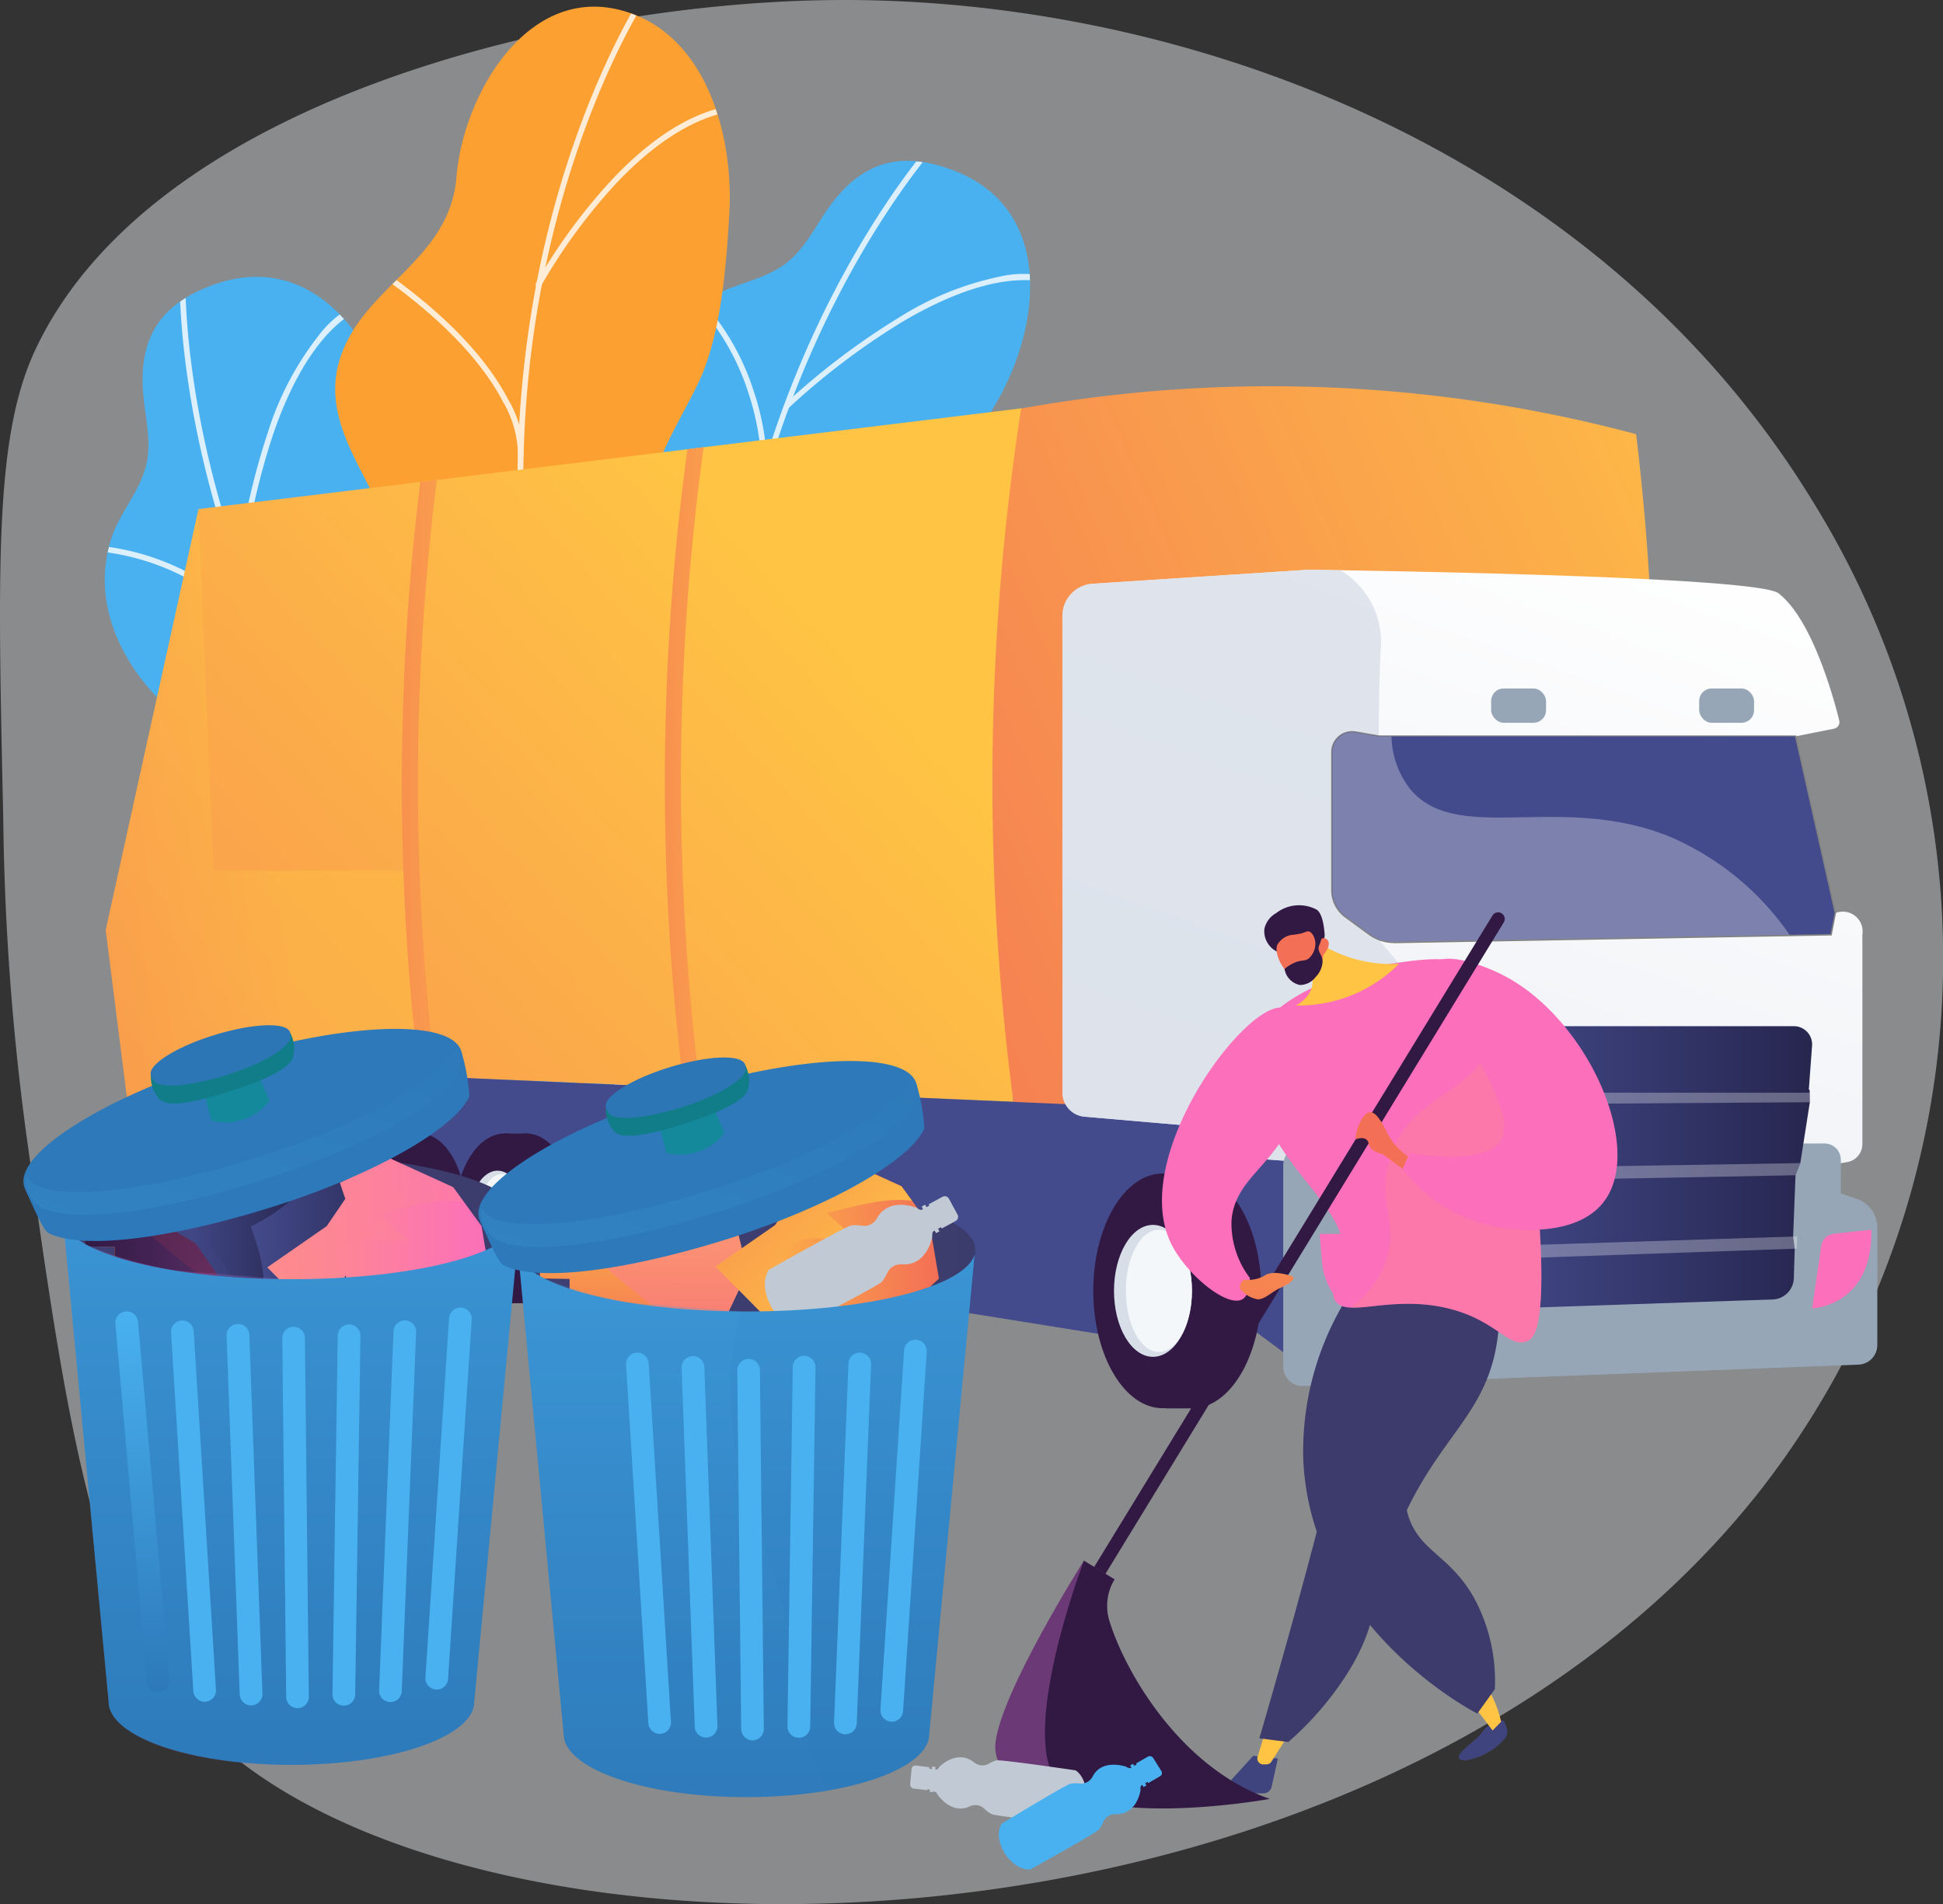 <svg xmlns="http://www.w3.org/2000/svg" xmlns:xlink="http://www.w3.org/1999/xlink" width="135.127" height="132.432" viewBox="0 0 135.127 132.432">
  <rect x="0" y="0" width="135.127" height="132.432" fill="#333333" stroke="none"/>
  <defs>
    <linearGradient id="linear-gradient" y1="0.5" x2="1" y2="0.5" gradientUnits="objectBoundingBox">
      <stop offset="0" stop-color="#fda032"/>
      <stop offset="1" stop-color="#fda032"/>
    </linearGradient>
    <linearGradient id="linear-gradient-2" x1="35.068" y1="-1.912" x2="36.224" y2="-1.912" gradientUnits="objectBoundingBox">
      <stop offset="0" stop-color="#49b1f0"/>
      <stop offset="1" stop-color="#2c76b6"/>
    </linearGradient>
    <clipPath id="clip-path">
      <path id="Trazado_727946" data-name="Trazado 727946" d="M41.283,85.162l9.613-9.3S39.2,72.713,41.875,66.582c2.384-5.461.982-10.2-5.282-11.343-2.4-.436-5.882-.444-7.385-2.734-1.94-2.96-.273-7.821.467-10.914,1.644-6.871-3.436-19.476-12.7-16.212-3.739,1.317-5.251,3.685-4.955,7.533.132,1.714.631,3.389.2,5.095-.452,1.823-1.839,3.256-2.415,5.04C8.042,48.509,11.68,53.876,16.16,56.7c2.742,1.729,1.511,6.4.467,8.569-1.075,2.244-2.937,4.838-1.457,7.315,2.4,4.012,9.021,3.934,13,4.238,3.023.234,6.287.312,8.92,2,.888.569,5.4,5.157,4.183,6.333Z" transform="translate(-9.354 -24.85)" fill="none"/>
    </clipPath>
    <linearGradient id="linear-gradient-3" x1="96.632" y1="-51.228" x2="97.919" y2="-51.228" xlink:href="#linear-gradient-2"/>
    <clipPath id="clip-path-2">
      <path id="Trazado_727953" data-name="Trazado 727953" d="M55.953,76.476,69.3,75.6s-6.887-9.964-.88-12.908c5.344-2.625,7.346-7.144,3.3-12.067-1.55-1.885-4.207-4.137-3.872-6.863.428-3.513,4.846-6.147,7.409-8.024,5.695-4.176,9.972-17.076.795-20.582-3.7-1.41-6.4-.584-8.647,2.547-1,1.394-1.714,2.991-3.139,4.02-1.527,1.1-3.506,1.3-5.1,2.283-4.877,3.023-5.578,9.473-3.981,14.521.974,3.093-2.991,5.858-5.181,6.84-2.267,1.013-5.368,1.792-5.843,4.643-.763,4.612,4.339,8.834,7.175,11.639,2.158,2.135,4.588,4.3,5.516,7.292.312,1,.779,7.424-.9,7.533Z" transform="translate(-44.081 -14.487)" fill="none"/>
    </clipPath>
    <clipPath id="clip-path-3">
      <path id="Trazado_727960" data-name="Trazado 727960" d="M46.459,75.906l.156-.086,12.231-6.778S50.79,61.93,54.257,57.2c5.882-8.032,2.049-11.413-2.08-18.915-2.236-4.067,1.955-8.951,3.249-12.472,1.192-3.241,1.5-7.315,1.7-10.751.288-5.126-1.441-11.888-6.77-13.843C43.335-1.35,38.614,6.744,38.147,12.579c-.46,5.8-6.458,7.572-8.086,12.581-2.306,7.074,7.86,12,1.6,18.751-7.331,7.907,1.924,14.209,8.772,17.762A15.171,15.171,0,0,1,46.459,75.906Z" transform="translate(-28.969 -0.731)" fill="url(#linear-gradient)"/>
    </clipPath>
    <linearGradient id="linear-gradient-5" x1="0.508" y1="-1.826" x2="0.501" y2="0.546" gradientUnits="objectBoundingBox">
      <stop offset="0" stop-color="#ffc444"/>
      <stop offset="0.31" stop-color="#fba94a"/>
      <stop offset="1" stop-color="#f36f56"/>
    </linearGradient>
    <linearGradient id="linear-gradient-6" x1="0.81" y1="0.313" x2="-0.712" y2="1.495" xlink:href="#linear-gradient-5"/>
    <linearGradient id="linear-gradient-7" x1="0.539" y1="0.459" x2="-1.01" y2="0.945" xlink:href="#linear-gradient-5"/>
    <linearGradient id="linear-gradient-8" x1="1.316" y1="0.06" x2="-0.404" y2="0.969" xlink:href="#linear-gradient-5"/>
    <linearGradient id="linear-gradient-9" x1="4.662" y1="0.349" x2="-3.171" y2="0.651" xlink:href="#linear-gradient-5"/>
    <linearGradient id="linear-gradient-10" x1="4.849" y1="0.35" x2="-3.317" y2="0.65" xlink:href="#linear-gradient-5"/>
    <linearGradient id="linear-gradient-11" x1="29.125" y1="0.5" x2="30.125" y2="0.5" gradientUnits="objectBoundingBox">
      <stop offset="0" stop-color="#444b8c"/>
      <stop offset="1" stop-color="#26264f"/>
    </linearGradient>
    <linearGradient id="linear-gradient-12" x1="137.577" y1="0.501" x2="138.577" y2="0.501" xlink:href="#linear-gradient-11"/>
    <linearGradient id="linear-gradient-13" x1="374.86" y1="0.5" x2="375.861" y2="0.5" gradientUnits="objectBoundingBox">
      <stop offset="0" stop-color="#311944"/>
      <stop offset="1" stop-color="#6b3976"/>
    </linearGradient>
    <linearGradient id="linear-gradient-14" x1="374.404" y1="0.5" x2="375.404" y2="0.5" xlink:href="#linear-gradient-13"/>
    <linearGradient id="linear-gradient-15" x1="786.653" y1="0.576" x2="785.018" y2="0.457" gradientUnits="objectBoundingBox">
      <stop offset="0" stop-color="#d8dee8"/>
      <stop offset="1" stop-color="#f4f7fa"/>
    </linearGradient>
    <linearGradient id="linear-gradient-16" x1="342.717" y1="0.501" x2="343.716" y2="0.501" xlink:href="#linear-gradient-13"/>
    <linearGradient id="linear-gradient-17" x1="342.717" y1="0.5" x2="343.717" y2="0.5" xlink:href="#linear-gradient-13"/>
    <linearGradient id="linear-gradient-18" x1="720.617" y1="0.576" x2="718.982" y2="0.457" xlink:href="#linear-gradient-15"/>
    <linearGradient id="linear-gradient-19" x1="248.394" y1="0.5" x2="249.395" y2="0.5" xlink:href="#linear-gradient-13"/>
    <linearGradient id="linear-gradient-20" x1="248.194" y1="0.5" x2="249.194" y2="0.5" xlink:href="#linear-gradient-13"/>
    <linearGradient id="linear-gradient-21" x1="523.18" y1="0.577" x2="521.541" y2="0.457" xlink:href="#linear-gradient-15"/>
    <linearGradient id="linear-gradient-22" x1="-0.311" y1="2.303" x2="0.766" y2="-0.08" gradientUnits="objectBoundingBox">
      <stop offset="0" stop-color="#d8dee8"/>
      <stop offset="1" stop-color="#fff"/>
    </linearGradient>
    <linearGradient id="linear-gradient-23" x1="95.489" y1="0.5" x2="96.489" y2="0.5" xlink:href="#linear-gradient-15"/>
    <linearGradient id="linear-gradient-24" x1="266.752" y1="-0.8" x2="265.447" y2="5.824" gradientUnits="objectBoundingBox">
      <stop offset="0" stop-color="#ff9085"/>
      <stop offset="1" stop-color="#fb6fbb"/>
    </linearGradient>
    <linearGradient id="linear-gradient-25" x1="581.888" y1="0.677" x2="579.035" y2="8.156" xlink:href="#linear-gradient-24"/>
    <linearGradient id="linear-gradient-26" x1="68.635" y1="0.5" x2="69.635" y2="0.5" xlink:href="#linear-gradient-11"/>
    <linearGradient id="linear-gradient-27" x1="0" y1="0.499" x2="1" y2="0.499" xlink:href="#linear-gradient-11"/>
    <linearGradient id="linear-gradient-28" x1="228.613" y1="0.501" x2="229.614" y2="0.501" gradientUnits="objectBoundingBox">
      <stop offset="0" stop-color="#40447e"/>
      <stop offset="1" stop-color="#3c3b6b"/>
    </linearGradient>
    <linearGradient id="linear-gradient-29" x1="416.342" y1="-0.042" x2="417.33" y2="3.389" gradientUnits="objectBoundingBox">
      <stop offset="0" stop-color="#ffc444"/>
      <stop offset="1" stop-color="#f36f56"/>
    </linearGradient>
    <linearGradient id="linear-gradient-30" x1="60.579" y1="0.659" x2="59.851" y2="0.58" xlink:href="#linear-gradient-28"/>
    <linearGradient id="linear-gradient-31" x1="239.526" y1="0.499" x2="240.525" y2="0.499" xlink:href="#linear-gradient-28"/>
    <linearGradient id="linear-gradient-32" x1="344.832" y1="-2.239" x2="345.62" y2="2.088" xlink:href="#linear-gradient-29"/>
    <linearGradient id="linear-gradient-33" x1="47.608" y1="0.486" x2="46.724" y2="0.425" xlink:href="#linear-gradient-28"/>
    <linearGradient id="linear-gradient-34" x1="39.08" y1="0.729" x2="38.509" y2="-0.052" xlink:href="#linear-gradient-24"/>
    <linearGradient id="linear-gradient-35" x1="109.993" y1="0.501" x2="110.993" y2="0.501" xlink:href="#linear-gradient-29"/>
    <linearGradient id="linear-gradient-36" x1="-798.144" y1="-176.571" x2="-798.816" y2="-178.244" xlink:href="#linear-gradient-13"/>
    <linearGradient id="linear-gradient-37" x1="508.497" y1="-177.43" x2="508.463" y2="-174.383" xlink:href="#linear-gradient-29"/>
    <linearGradient id="linear-gradient-38" x1="-1273.03" y1="-194.13" x2="-1274.104" y2="-195.967" xlink:href="#linear-gradient-13"/>
    <linearGradient id="linear-gradient-39" x1="58.577" y1="0.5" x2="59.578" y2="0.5" xlink:href="#linear-gradient-24"/>
    <linearGradient id="linear-gradient-40" x1="82.885" y1="0.543" x2="81.696" y2="-0.478" xlink:href="#linear-gradient-24"/>
    <linearGradient id="linear-gradient-41" x1="52.339" y1="1.139" x2="51.56" y2="0.035" xlink:href="#linear-gradient-24"/>
    <linearGradient id="linear-gradient-42" x1="26.853" y1="0.5" x2="27.853" y2="0.5" xlink:href="#linear-gradient-13"/>
    <linearGradient id="linear-gradient-43" x1="100.85" y1="0.118" x2="100.618" y2="0.748" xlink:href="#linear-gradient-13"/>
    <linearGradient id="linear-gradient-44" x1="52.743" y1="0.947" x2="52.995" y2="0.543" xlink:href="#linear-gradient-13"/>
    <linearGradient id="linear-gradient-45" x1="158.733" y1="1.279" x2="159.619" y2="1.279" xlink:href="#linear-gradient-13"/>
    <linearGradient id="linear-gradient-46" x1="216.204" y1="1.512" x2="215.978" y2="6.302" xlink:href="#linear-gradient-29"/>
    <linearGradient id="linear-gradient-47" x1="215.672" y1="-2.642" x2="215.45" y2="7.629" xlink:href="#linear-gradient-29"/>
    <linearGradient id="linear-gradient-48" x1="-1.5" y1="0.5" x2="1.17" y2="0.5" xlink:href="#linear-gradient-28"/>
    <linearGradient id="linear-gradient-49" x1="0.5" x2="0.5" y2="1" gradientUnits="objectBoundingBox">
      <stop offset="0" stop-color="#ffc444"/>
      <stop offset="0.29" stop-color="#fbab49"/>
      <stop offset="1" stop-color="#f36f56"/>
    </linearGradient>
    <linearGradient id="linear-gradient-50" x1="0" y1="0.5" x2="1" y2="0.5" xlink:href="#linear-gradient-13"/>
    <linearGradient id="linear-gradient-51" x1="0.409" y1="1.835" x2="0.525" y2="0.085" gradientUnits="objectBoundingBox">
      <stop offset="0" stop-color="#ab316d"/>
      <stop offset="1" stop-color="#792d3d"/>
    </linearGradient>
    <linearGradient id="linear-gradient-52" x1="0" y1="0.5" x2="1" y2="0.5" xlink:href="#linear-gradient-11"/>
    <linearGradient id="linear-gradient-53" x1="0" y1="0.5" x2="1.001" y2="0.5" xlink:href="#linear-gradient-11"/>
    <linearGradient id="linear-gradient-54" x1="-0.001" y1="0.5" x2="1" y2="0.5" xlink:href="#linear-gradient-11"/>
    <linearGradient id="linear-gradient-55" x1="0" y1="0.5" x2="1" y2="0.5" xlink:href="#linear-gradient-24"/>
    <linearGradient id="linear-gradient-56" x1="0.948" y1="0.833" x2="-0.761" y2="-0.474" xlink:href="#linear-gradient-24"/>
    <linearGradient id="linear-gradient-57" x1="0.499" y1="-0.409" x2="0.499" y2="1.152" gradientUnits="objectBoundingBox">
      <stop offset="0" stop-color="#e38ddd"/>
      <stop offset="1" stop-color="#9571f6"/>
    </linearGradient>
    <linearGradient id="linear-gradient-58" x1="-1.5" y1="0.501" x2="1.17" y2="0.501" xlink:href="#linear-gradient-28"/>
    <linearGradient id="linear-gradient-61" x1="0.409" y1="1.835" x2="0.525" y2="0.085" xlink:href="#linear-gradient-24"/>
    <linearGradient id="linear-gradient-65" x1="0" y1="0.5" x2="1" y2="0.5" xlink:href="#linear-gradient-5"/>
    <linearGradient id="linear-gradient-66" x1="0.948" y1="0.833" x2="-0.762" y2="-0.474" xlink:href="#linear-gradient-5"/>
    <linearGradient id="linear-gradient-67" x1="0.5" y1="-1.169" x2="0.5" y2="1.054" gradientUnits="objectBoundingBox">
      <stop offset="0" stop-color="#49b1f0"/>
      <stop offset="1" stop-color="#2d79b9"/>
    </linearGradient>
    <linearGradient id="linear-gradient-68" x1="-60.682" y1="-41.181" x2="-57.943" y2="-41.181" xlink:href="#linear-gradient-67"/>
    <linearGradient id="linear-gradient-69" x1="-62.424" y1="-41.299" x2="-59.645" y2="-41.299" xlink:href="#linear-gradient-67"/>
    <linearGradient id="linear-gradient-70" x1="-0.153" y1="1.338" x2="1.088" y2="-0.198" xlink:href="#linear-gradient-2"/>
    <linearGradient id="linear-gradient-71" x1="-89.325" y1="-13.224" x2="-90.716" y2="-12.968" gradientUnits="objectBoundingBox">
      <stop offset="0" stop-color="#14899b"/>
      <stop offset="1" stop-color="#117d88"/>
    </linearGradient>
    <linearGradient id="linear-gradient-72" x1="-188.003" y1="-108.567" x2="-185.241" y2="-108.567" xlink:href="#linear-gradient-71"/>
    <linearGradient id="linear-gradient-73" x1="-192.678" y1="-130.927" x2="-189.899" y2="-130.927" xlink:href="#linear-gradient-2"/>
    <linearGradient id="linear-gradient-74" x1="0.501" y1="0" x2="0.501" y2="1" xlink:href="#linear-gradient-67"/>
    <linearGradient id="linear-gradient-75" x1="51.799" y1="1.393" x2="51.799" y2="2.393" xlink:href="#linear-gradient-67"/>
    <linearGradient id="linear-gradient-76" x1="129.375" y1="2.466" x2="129.375" y2="3.465" xlink:href="#linear-gradient-67"/>
    <linearGradient id="linear-gradient-77" x1="263.397" y1="3.224" x2="263.397" y2="4.224" xlink:href="#linear-gradient-67"/>
    <linearGradient id="linear-gradient-78" x1="333.508" y1="3.656" x2="333.508" y2="4.655" xlink:href="#linear-gradient-67"/>
    <linearGradient id="linear-gradient-79" x1="315.872" y1="3.766" x2="315.872" y2="4.765" xlink:href="#linear-gradient-67"/>
    <linearGradient id="linear-gradient-80" x1="303.557" y1="3.554" x2="303.557" y2="4.552" xlink:href="#linear-gradient-67"/>
    <linearGradient id="linear-gradient-81" x1="0.5" y1="-1.169" x2="0.5" y2="1.054" xlink:href="#linear-gradient-67"/>
    <linearGradient id="linear-gradient-82" x1="0.499" y1="-0.409" x2="0.499" y2="1.152" xlink:href="#linear-gradient-67"/>
    <linearGradient id="linear-gradient-83" x1="-60.749" y1="-40.481" x2="-58.01" y2="-40.481" xlink:href="#linear-gradient-67"/>
    <linearGradient id="linear-gradient-84" x1="-62.492" y1="-40.598" x2="-59.713" y2="-40.598" xlink:href="#linear-gradient-67"/>
    <linearGradient id="linear-gradient-85" x1="-0.153" y1="1.339" x2="1.088" y2="-0.198" xlink:href="#linear-gradient-2"/>
    <linearGradient id="linear-gradient-86" x1="-89.37" y1="-12.817" x2="-90.763" y2="-12.562" xlink:href="#linear-gradient-71"/>
    <linearGradient id="linear-gradient-87" x1="-188.212" y1="-106.738" x2="-185.45" y2="-106.738" xlink:href="#linear-gradient-71"/>
    <linearGradient id="linear-gradient-88" x1="-192.892" y1="-128.724" x2="-190.114" y2="-128.724" xlink:href="#linear-gradient-2"/>
    <linearGradient id="linear-gradient-90" x1="51.832" y1="1.363" x2="51.832" y2="2.363" xlink:href="#linear-gradient-67"/>
    <linearGradient id="linear-gradient-91" x1="129.438" y1="2.405" x2="129.438" y2="3.405" xlink:href="#linear-gradient-67"/>
    <linearGradient id="linear-gradient-92" x1="263.49" y1="3.132" x2="263.49" y2="4.132" xlink:href="#linear-gradient-67"/>
    <linearGradient id="linear-gradient-93" x1="333.585" y1="3.534" x2="333.585" y2="4.533" xlink:href="#linear-gradient-67"/>
    <linearGradient id="linear-gradient-94" x1="315.902" y1="3.613" x2="315.902" y2="4.612" xlink:href="#linear-gradient-67"/>
    <linearGradient id="linear-gradient-95" x1="303.548" y1="3.371" x2="303.548" y2="4.369" xlink:href="#linear-gradient-67"/>
    <linearGradient id="linear-gradient-96" x1="949.47" y1="40.374" x2="949.842" y2="40.374" xlink:href="#linear-gradient-67"/>
    <linearGradient id="linear-gradient-97" x1="1785.535" y1="3355.889" x2="1786.535" y2="3355.889" xlink:href="#linear-gradient-67"/>
    <linearGradient id="linear-gradient-98" x1="7408.162" y1="3218.434" x2="7409.806" y2="3218.434" xlink:href="#linear-gradient-67"/>
    <linearGradient id="linear-gradient-99" x1="1115.349" y1="45.837" x2="1115.785" y2="45.837" xlink:href="#linear-gradient-67"/>
  </defs>
  <g id="t1_1" style="isolation: isolate">
    <g id="Capa_2" data-name="Capa 2" transform="translate(0 0)">
      <g id="Capa_2-2" data-name="Capa 2">
        <g id="Grupo_1009881" data-name="Grupo 1009881">
          <path id="Trazado_727939" data-name="Trazado 727939" d="M122.534,103.648c-27.321,34.947-91.3,35.508-109.01,16.095C6.458,112,4.589,98.693,1.847,79.147A178.628,178.628,0,0,1,.226,56.953C-.171,39.261-.358,30.411,2.485,24.4,10.65,7.158,39,.45,57.321.146,58.6.123,59.892.131,61.193.17c21.454.639,45.667,9.566,60.593,28.653a64.526,64.526,0,0,1,4.316,6.232,60.219,60.219,0,0,1-3.568,68.593Z" transform="translate(-0.001 -0.133)" fill="#f4f7fa" opacity="0.45"/>
          <g id="Grupo_1009858" data-name="Grupo 1009858" transform="translate(7.286 0.465)">
            <g id="Grupo_1009851" data-name="Grupo 1009851" transform="translate(0 18.789)">
              <path id="Trazado_727940" data-name="Trazado 727940" d="M50.9,75.861S39.2,72.713,41.875,66.582c2.384-5.461.982-10.2-5.282-11.343-2.4-.436-5.882-.444-7.385-2.734-1.94-2.96-.273-7.821.467-10.914,1.644-6.871-3.436-19.476-12.7-16.212-3.739,1.317-5.251,3.685-4.955,7.533.132,1.714.631,3.389.2,5.095-.452,1.823-1.839,3.256-2.415,5.04C8.042,48.509,11.68,53.876,16.16,56.7c2.742,1.729,1.511,6.4.467,8.569-1.075,2.244-2.937,4.838-1.457,7.315,2.4,4.012,9.021,3.934,13,4.238,3.023.234,6.287.312,8.92,2,.888.569,5.4,5.157,4.183,6.333l9.613-9.3Z" transform="translate(-9.354 -24.85)" fill="url(#linear-gradient-2)"/>
              <g id="Grupo_1009850" data-name="Grupo 1009850" clip-path="url(#clip-path)">
                <g id="Grupo_1009849" data-name="Grupo 1009849" transform="translate(-5.578 -0.537)" opacity="0.8" style="mix-blend-mode: soft-light;isolation: isolate">
                  <path id="Trazado_727941" data-name="Trazado 727941" d="M54.874,86.9l-.062-.023A91.1,91.1,0,0,1,31.706,66.29,76.138,76.138,0,0,1,20.27,46c-4.588-12.285-4.23-21.563-4.222-21.657a.195.195,0,0,1,.39.016c0,.093-.358,9.3,4.207,21.517,4.215,11.273,13.594,27.476,34.379,40.665a.192.192,0,0,1,.062.265.206.206,0,0,1-.21.086Z" transform="translate(-5.253 -24.16)" fill="#fff"/>
                  <path id="Trazado_727942" data-name="Trazado 727942" d="M21.288,45.93a.2.2,0,0,1-.148-.21A49.381,49.381,0,0,1,23.3,36a21.063,21.063,0,0,1,3.482-6.676,7.318,7.318,0,0,1,5.858-2.991.191.191,0,1,1-.008.382c-4.705-.093-7.471,5.064-8.959,9.4a48.874,48.874,0,0,0-2.135,9.629.187.187,0,0,1-.21.171H21.3Z" transform="translate(-6.381 -24.639)" fill="#fff"/>
                  <path id="Trazado_727943" data-name="Trazado 727943" d="M18.893,55.362a.189.189,0,0,1-.109-.07,17.739,17.739,0,0,0-4.378-3.669A16.682,16.682,0,0,0,2.425,49.449a.194.194,0,0,1-.07-.382A17.044,17.044,0,0,1,14.624,51.3,18,18,0,0,1,19.1,55.05a.19.19,0,0,1-.031.273.208.208,0,0,1-.164.039Z" transform="translate(-2.194 -29.592)" fill="#fff"/>
                  <path id="Trazado_727944" data-name="Trazado 727944" d="M35.252,73.215a.2.2,0,0,1-.148-.148,24.5,24.5,0,0,1-.467-5.539c.148-3.957,1.433-6.855,3.716-8.4a.2.2,0,1,1,.218.327c-5.282,3.56-3.108,13.423-3.085,13.524a.2.2,0,0,1-.148.234Z" transform="translate(-9.36 -31.88)" fill="#fff"/>
                  <path id="Trazado_727945" data-name="Trazado 727945" d="M15.306,85.172a.226.226,0,0,1-.078-.039.2.2,0,0,1-.039-.273c2.914-3.794,7.44-5.258,13.08-4.222a27.347,27.347,0,0,1,7.689,2.727.194.194,0,0,1-.195.335,27.237,27.237,0,0,0-7.58-2.68c-5.562-1.021-9.831.358-12.69,4.082a.191.191,0,0,1-.195.07Z" transform="translate(-5.057 -36.569)" fill="#fff"/>
                </g>
              </g>
            </g>
            <g id="Grupo_1009854" data-name="Grupo 1009854" transform="translate(27.053 10.716)">
              <path id="Trazado_727947" data-name="Trazado 727947" d="M69.3,75.6s-6.887-9.964-.88-12.908c5.344-2.625,7.346-7.144,3.3-12.067-1.55-1.885-4.207-4.137-3.872-6.863.428-3.513,4.846-6.147,7.409-8.024,5.695-4.176,9.972-17.076.795-20.582-3.7-1.41-6.4-.584-8.647,2.547-1,1.394-1.714,2.991-3.139,4.02-1.527,1.1-3.506,1.3-5.1,2.283-4.877,3.023-5.578,9.473-3.981,14.521.974,3.093-2.991,5.858-5.181,6.84-2.267,1.013-5.368,1.792-5.843,4.643-.763,4.612,4.339,8.834,7.175,11.639,2.158,2.135,4.588,4.3,5.516,7.292.312,1,.779,7.424-.9,7.533l13.345-.88Z" transform="translate(-44.081 -14.487)" fill="url(#linear-gradient-3)"/>
              <g id="Grupo_1009853" data-name="Grupo 1009853" clip-path="url(#clip-path-2)">
                <g id="Grupo_1009852" data-name="Grupo 1009852" transform="translate(-1.042 -1.618)" opacity="0.8" style="mix-blend-mode: soft-light;isolation: isolate">
                  <path id="Trazado_727948" data-name="Trazado 727948" d="M68.349,85.288s-.023-.039-.031-.055A91.036,91.036,0,0,1,64,54.586,76.121,76.121,0,0,1,68.4,31.722c4.44-12.34,10.712-19.18,10.774-19.25a.193.193,0,0,1,.28.265c-.062.07-6.287,6.871-10.7,19.133-4.074,11.319-7.393,29.751-.062,53.246a.192.192,0,0,1-.125.242.185.185,0,0,1-.21-.07Z" transform="translate(-47.428 -12.41)" fill="#fff"/>
                  <path id="Trazado_727949" data-name="Trazado 727949" d="M70.01,33.927a.2.2,0,0,1,.023-.257,50.056,50.056,0,0,1,7.931-6.022A21.146,21.146,0,0,1,84.936,24.8a7.337,7.337,0,0,1,6.4,1.5.193.193,0,0,1-.257.288c-3.529-3.116-8.967-.966-12.916,1.379a49.645,49.645,0,0,0-7.86,5.967.2.2,0,0,1-.273,0s-.008-.016-.016-.016Z" transform="translate(-48.761 -15.113)" fill="#fff"/>
                  <path id="Trazado_727950" data-name="Trazado 727950" d="M65.543,38.027A.384.384,0,0,1,65.5,37.9a17.981,17.981,0,0,0-.966-5.632,16.673,16.673,0,0,0-7.736-9.4.2.2,0,0,1,.187-.343,17.108,17.108,0,0,1,7.923,9.629,17.955,17.955,0,0,1,.982,5.757.193.193,0,0,1-.2.187.177.177,0,0,1-.148-.078Z" transform="translate(-45.829 -14.64)" fill="#fff"/>
                  <path id="Trazado_727951" data-name="Trazado 727951" d="M64.129,62.821a.176.176,0,0,1-.016-.2,24.192,24.192,0,0,1,3.225-4.526c2.664-2.921,5.523-4.308,8.265-4a.2.2,0,0,1-.047.39c-6.334-.7-11.047,8.234-11.093,8.32a.2.2,0,0,1-.265.086.21.21,0,0,1-.062-.055Z" transform="translate(-47.461 -21.611)" fill="#fff"/>
                  <path id="Trazado_727952" data-name="Trazado 727952" d="M42.78,59.274a.192.192,0,0,1-.031-.078.2.2,0,0,1,.148-.234c4.682-1.013,9.076.8,12.706,5.235a27.727,27.727,0,0,1,4.105,7.05.195.195,0,0,1-.366.132,27.046,27.046,0,0,0-4.051-6.941c-3.584-4.37-7.728-6.084-12.316-5.095a.2.2,0,0,1-.195-.07Z" transform="translate(-42.744 -22.636)" fill="#fff"/>
                </g>
              </g>
            </g>
            <g id="Grupo_1009857" data-name="Grupo 1009857" transform="translate(15.281)">
              <path id="Trazado_727954" data-name="Trazado 727954" d="M46.459,75.906l.156-.086,12.231-6.778S50.79,61.93,54.257,57.2c5.882-8.032,2.049-11.413-2.08-18.915-2.236-4.067,1.955-8.951,3.249-12.472,1.192-3.241,1.5-7.315,1.7-10.751.288-5.126-1.441-11.888-6.77-13.843C43.335-1.35,38.614,6.744,38.147,12.579c-.46,5.8-6.458,7.572-8.086,12.581-2.306,7.074,7.86,12,1.6,18.751-7.331,7.907,1.924,14.209,8.772,17.762A15.171,15.171,0,0,1,46.459,75.906Z" transform="translate(-28.969 -0.731)" fill="url(#linear-gradient)"/>
              <g id="Grupo_1009856" data-name="Grupo 1009856" clip-path="url(#clip-path-3)">
                <g id="Grupo_1009855" data-name="Grupo 1009855" transform="translate(-1.504 -0.573)" opacity="0.8" style="mix-blend-mode: soft-light;isolation: isolate">
                  <path id="Trazado_727955" data-name="Trazado 727955" d="M56.49,73.734a.214.214,0,0,1-.132-.1A91.14,91.14,0,0,1,46.885,44.17a76.132,76.132,0,0,1,.436-23.285C49.6,7.976,54.62.163,54.667.085A.184.184,0,0,1,54.932.03.184.184,0,0,1,54.987.3c-.047.078-5.025,7.837-7.292,20.683C45.607,32.827,45.482,51.555,56.7,73.461a.2.2,0,0,1-.086.265.192.192,0,0,1-.132.016Z" transform="translate(-31.272 0.005)" fill="#fff"/>
                  <path id="Trazado_727956" data-name="Trazado 727956" d="M47.968,22.174a.306.306,0,0,1-.047-.016.2.2,0,0,1-.078-.265,39.441,39.441,0,0,1,5.227-7.151c4.191-4.472,8.39-6.17,12.145-4.916a.2.2,0,0,1,.125.249.2.2,0,0,1-.249.125c-4.55-1.519-8.889,1.776-11.732,4.807a39.172,39.172,0,0,0-5.173,7.081.183.183,0,0,1-.21.093Z" transform="translate(-31.631 -2.079)" fill="#fff"/>
                  <path id="Trazado_727957" data-name="Trazado 727957" d="M43.412,37.163a.19.19,0,0,1-.148-.21A7.457,7.457,0,0,0,42.2,33.205c-1.114-2.142-3.646-5.492-9.341-9.317a.206.206,0,0,1-.055-.273.2.2,0,0,1,.273-.055c5.8,3.887,8.359,7.315,9.489,9.5A7.467,7.467,0,0,1,43.646,37a.2.2,0,0,1-.218.171H43.4Z" transform="translate(-28.306 -5.196)" fill="#fff"/>
                  <path id="Trazado_727958" data-name="Trazado 727958" d="M27.188,62.53a.194.194,0,0,1,.023-.382c7.136-.748,11.452.3,13.812,1.309a8.022,8.022,0,0,1,3.5,2.438.193.193,0,0,1-.055.273.183.183,0,0,1-.265-.055h0A8.021,8.021,0,0,0,40.829,63.8c-2.322-.982-6.559-1.994-13.578-1.262h-.062Z" transform="translate(-27.039 -13.673)" fill="#fff"/>
                  <path id="Trazado_727959" data-name="Trazado 727959" d="M53.567,76.955h0a.178.178,0,0,1-.148-.21A35.128,35.128,0,0,1,57.1,68.028a17.175,17.175,0,0,1,5.033-5.508A9.743,9.743,0,0,1,69.7,61.094a.188.188,0,0,1,.148.234.193.193,0,0,1-.226.148c-4.744-.989-8.842,1.285-12.192,6.762a34.807,34.807,0,0,0-3.638,8.6.175.175,0,0,1-.226.117Z" transform="translate(-32.867 -13.446)" fill="#fff"/>
                </g>
              </g>
            </g>
          </g>
          <g id="Grupo_1009866" data-name="Grupo 1009866" transform="translate(7.353 26.865)">
            <g id="Grupo_1009859" data-name="Grupo 1009859" transform="translate(0 1.528)">
              <path id="Trazado_727961" data-name="Trazado 727961" d="M12.21,102.386S25.718,99.527,25.438,99.5s-.654-6.4-.654-6.4l-10.977,2-1.6,7.292Z" transform="translate(-10.052 -49.069)" fill="url(#linear-gradient-5)"/>
              <path id="Trazado_727962" data-name="Trazado 727962" d="M73.172,36.58l-.639,48.23-22.327-.966-.569-.023-17.255-.756-.569-.023-7.51-.327-2.47-.1L11.6,89.9,9.44,72.875l6.443-29.229.016-.055,15.409-1.885,1.161-.14,17.427-2.135.576-.07.553-.07Z" transform="translate(-9.44 -36.58)" fill="url(#linear-gradient-6)"/>
              <path id="Trazado_727963" data-name="Trazado 727963" d="M31.814,85.015l-9.979-.421L11.6,91.894,9.44,74.865,15.883,45.62,16.95,70.744h13.6Z" transform="translate(-9.44 -38.578)" opacity="0.4" fill="url(#linear-gradient-7)" style="mix-blend-mode: multiply;isolation: isolate"/>
            </g>
            <path id="Trazado_727964" data-name="Trazado 727964" d="M132.046,87.8a98.655,98.655,0,0,1-41.514-.07,170.038,170.038,0,0,1,.062-51.564,98.305,98.305,0,0,1,42.769,1.784A170.825,170.825,0,0,1,132.046,87.8Z" transform="translate(-26.931 -34.618)" fill="url(#linear-gradient-8)"/>
            <path id="Trazado_727965" data-name="Trazado 727965" d="M61.8,84.542l-.561.07-.561.07s-.008-.062-.008-.093A171.469,171.469,0,0,1,60.923,40.2l.576-.07.553-.07a171.846,171.846,0,0,0-.265,44.482Z" transform="translate(-20.468 -35.821)" fill="url(#linear-gradient-9)"/>
            <path id="Trazado_727966" data-name="Trazado 727966" d="M38.309,85.188l-1.114.14c-.039-.3-.078-.6-.109-.9q-.853-7.07-1.106-14.225A172.708,172.708,0,0,1,37.156,43.12l1.153-.14a169.731,169.731,0,0,0-.078,41.507c.031.234.055.467.086.7Z" transform="translate(-15.281 -36.466)" fill="url(#linear-gradient-10)"/>
            <path id="Trazado_727967" data-name="Trazado 727967" d="M25.35,95.67v6.739a1.178,1.178,0,0,0,.982,1.215l61.6,6.536,8.289,6.147L107.67,99.254,25.35,95.678Z" transform="translate(-12.956 -48.109)" fill="url(#linear-gradient-11)"/>
            <path id="Trazado_727968" data-name="Trazado 727968" d="M80.558,107.255v6.03a1.022,1.022,0,0,0,.865,1.013l16.554,2.656-.483-9.722-15.845-1.013a1.034,1.034,0,0,0-1.1,1.028Z" transform="translate(-25.153 -50.44)" fill="url(#linear-gradient-12)"/>
            <g id="Grupo_1009860" data-name="Grupo 1009860" transform="translate(17.294 51.963)">
              <path id="Trazado_727969" data-name="Trazado 727969" d="M36.572,101.32a1.029,1.029,0,0,0-.218.016l-1.13-.016v.5a6.372,6.372,0,0,0-1.854,4.908c0,2.173.826,4.2,1.987,5.009v.405h1.207c1.768,0,3.2-2.423,3.2-5.406s-1.433-5.406-3.2-5.406Z" transform="translate(-32.022 -101.32)" fill="url(#linear-gradient-13)"/>
              <ellipse id="Elipse_8422" data-name="Elipse 8422" cx="3.202" cy="5.406" rx="3.202" ry="5.406" transform="translate(0 0.008)" fill="url(#linear-gradient-14)"/>
              <ellipse id="Elipse_8423" data-name="Elipse 8423" cx="1.8" cy="3.038" rx="1.8" ry="3.038" transform="translate(0.95 2.376)" fill="#d8dee8"/>
              <path id="Trazado_727970" data-name="Trazado 727970" d="M36.614,107.47c0,1.558-.686,2.82-1.527,2.82s-1.527-1.262-1.527-2.82.686-2.82,1.527-2.82S36.614,105.912,36.614,107.47Z" transform="translate(-32.064 -102.056)" fill="url(#linear-gradient-15)"/>
            </g>
            <g id="Grupo_1009861" data-name="Grupo 1009861" transform="translate(24.243 51.963)">
              <path id="Trazado_727971" data-name="Trazado 727971" d="M45.948,101.32a1.179,1.179,0,0,0-.234.016l-1.239-.016v.545c-1.192.935-2.025,2.984-2.025,5.36s.9,4.588,2.173,5.469v.436h1.324c1.932,0,3.5-2.641,3.5-5.905s-1.566-5.905-3.5-5.905Z" transform="translate(-40.978 -101.32)" fill="url(#linear-gradient-16)"/>
              <ellipse id="Elipse_8424" data-name="Elipse 8424" cx="3.498" cy="5.905" rx="3.498" ry="5.905" transform="translate(0 0.008)" fill="url(#linear-gradient-17)"/>
              <path id="Trazado_727972" data-name="Trazado 727972" d="M45.826,107.969c0,1.831-.88,3.319-1.963,3.319S41.9,109.8,41.9,107.969s.88-3.319,1.963-3.319S45.826,106.138,45.826,107.969Z" transform="translate(-40.856 -102.056)" fill="#d8dee8"/>
              <path id="Trazado_727973" data-name="Trazado 727973" d="M45.994,108.035c0,1.7-.748,3.085-1.667,3.085s-1.667-1.379-1.667-3.085.748-3.085,1.667-3.085S45.994,106.329,45.994,108.035Z" transform="translate(-41.024 -102.122)" fill="url(#linear-gradient-18)"/>
            </g>
            <g id="Grupo_1009862" data-name="Grupo 1009862" transform="translate(68.679 54.751)">
              <path id="Trazado_727974" data-name="Trazado 727974" d="M105.04,104.91a2.311,2.311,0,0,0-.327.023l-1.706-.023v.756c-1.644,1.293-2.8,4.121-2.8,7.409s1.239,6.341,3,7.557v.608h1.823c2.664,0,4.83-3.654,4.83-8.156s-2.158-8.164-4.83-8.164Z" transform="translate(-98.177 -104.902)" fill="url(#linear-gradient-19)"/>
              <ellipse id="Elipse_8425" data-name="Elipse 8425" cx="4.83" cy="8.164" rx="4.83" ry="8.164" fill="url(#linear-gradient-20)"/>
              <ellipse id="Elipse_8426" data-name="Elipse 8426" cx="2.711" cy="4.588" rx="2.711" ry="4.588" transform="translate(1.441 3.576)" fill="#d8dee8"/>
              <ellipse id="Elipse_8427" data-name="Elipse 8427" cx="2.298" cy="4.253" rx="2.298" ry="4.253" transform="translate(2.267 3.911)" fill="url(#linear-gradient-21)"/>
            </g>
            <path id="Trazado_727975" data-name="Trazado 727975" d="M148.558,74.885l-2.672-6.731-.078-5.562,2.7-.538a.468.468,0,0,0,.366-.569c-.405-1.644-1.9-7.058-4.23-8.85C143.012,51.374,111.913,51,111.913,51l-14.965.974A2.233,2.233,0,0,0,94.86,54.2V87.365a1.679,1.679,0,0,0,1.535,1.675l10.275.888,2.033,2.057s29.12,2.329,40.735.21a1.268,1.268,0,0,0,1.044-1.239V76.373a1.376,1.376,0,0,0-1.909-1.48Z" transform="translate(-28.315 -38.238)" fill="url(#linear-gradient-22)"/>
            <path id="Trazado_727976" data-name="Trazado 727976" d="M116.98,76.895s-.319-14.4,0-20.34a5.8,5.8,0,0,0-2.812-5.523c-1.426-.023-2.275-.031-2.275-.031l-14.965.974A2.233,2.233,0,0,0,94.84,54.2V87.365a1.679,1.679,0,0,0,1.535,1.675l10.275.888,2.033,2.057s4.791.382,11.265.7V80.393Z" transform="translate(-28.311 -38.238)" opacity="0.8" fill="url(#linear-gradient-23)" style="mix-blend-mode: multiply;isolation: isolate"/>
            <path id="Trazado_727977" data-name="Trazado 727977" d="M154.485,106.1l-1.153-.405v-2.337a1.134,1.134,0,0,0-1.137-1.137H116.134a1.574,1.574,0,0,0-1.574,1.574v13.945a1.351,1.351,0,0,0,1.4,1.348l38.609-1.488a1.354,1.354,0,0,0,1.3-1.348v-8.2a2.09,2.09,0,0,0-1.394-1.963Z" transform="translate(-32.668 -49.556)" fill="#97a6b7"/>
            <g id="Grupo_1009863" data-name="Grupo 1009863" transform="translate(81.884 52.656)" opacity="0.3" style="mix-blend-mode: multiply;isolation: isolate">
              <path id="Trazado_727978" data-name="Trazado 727978" d="M154.483,106.1l-1.153-.405v-2.337a1.139,1.139,0,0,0-.763-1.075l-2.2,10.314a2.746,2.746,0,0,1-2.579,2.173l-16.85.654a2.749,2.749,0,0,1-2.7-1.846L124.3,102.21h-8.172a1.574,1.574,0,0,0-1.574,1.574v13.945a1.351,1.351,0,0,0,1.4,1.348l38.609-1.488a1.354,1.354,0,0,0,1.3-1.348v-8.2a2.09,2.09,0,0,0-1.394-1.963Z" transform="translate(-114.55 -102.21)" fill="#97a6b7"/>
            </g>
            <path id="Trazado_727979" data-name="Trazado 727979" d="M126.823,116.275l-4.012.2a4.621,4.621,0,0,1-4.838-4.23l-.164-1.948h8.024a.982.982,0,0,1,.982.982v5Z" transform="translate(-33.387 -51.342)" fill="url(#linear-gradient-24)"/>
            <path id="Trazado_727980" data-name="Trazado 727980" d="M162.409,111.034l-.639,4.363s4.23-.148,4.121-5.477l-2.625.288a.968.968,0,0,0-.857.826Z" transform="translate(-43.101 -51.258)" fill="url(#linear-gradient-25)"/>
            <path id="Trazado_727981" data-name="Trazado 727981" d="M123.2,80.147a2.976,2.976,0,0,1-1.745-.569l-1.652-1.207a2.362,2.362,0,0,1-.966-1.909V66.857a1.461,1.461,0,0,1,1.714-1.433l1.62.28h29l.016.062,2.758,12.309-.3,1.542h-.07l-30.312.538h-.055ZM120.3,65.564a1.306,1.306,0,0,0-.834.3,1.284,1.284,0,0,0-.46.989v9.605a2.21,2.21,0,0,0,.9,1.776l1.652,1.207a2.773,2.773,0,0,0,1.7.538l30.242-.538.273-1.371-2.734-12.207H122.143l-1.628-.28a1.029,1.029,0,0,0-.218-.016Z" transform="translate(-33.614 -41.42)" fill="gray"/>
            <path id="Trazado_727982" data-name="Trazado 727982" d="M151.122,65.794H122.173l-1.62-.28a1.378,1.378,0,0,0-1.613,1.356v9.605a2.266,2.266,0,0,0,.935,1.839l1.652,1.207a2.823,2.823,0,0,0,1.745.553l30.312-.538.288-1.457-2.758-12.285Z" transform="translate(-33.636 -41.441)" fill="url(#linear-gradient-26)"/>
            <g id="Grupo_1009864" data-name="Grupo 1009864" transform="translate(96.35 21.02)">
              <rect id="Rectángulo_350566" data-name="Rectángulo 350566" width="3.817" height="2.384" rx="0.87" fill="#97a6b7"/>
              <rect id="Rectángulo_350567" data-name="Rectángulo 350567" width="3.817" height="2.384" rx="0.87" transform="translate(14.467)" fill="#97a6b7"/>
            </g>
            <path id="Trazado_727983" data-name="Trazado 727983" d="M142.072,72.637c-7.471-2.859-14.5.7-17.715-3.178a6.181,6.181,0,0,1-1.3-3.654h-.873l-1.62-.28a1.378,1.378,0,0,0-1.613,1.356v9.605a2.288,2.288,0,0,0,.935,1.839l1.652,1.207a2.823,2.823,0,0,0,1.745.553l27.461-.491a19.375,19.375,0,0,0-8.671-6.965Z" transform="translate(-33.639 -41.443)" fill="#fff" opacity="0.3" style="mix-blend-mode: overlay;isolation: isolate"/>
            <g id="Grupo_1009865" data-name="Grupo 1009865" transform="translate(94.804 44.499)">
              <path id="Trazado_727984" data-name="Trazado 727984" d="M154.767,96.149l.062.031.016.834v.016l-.662,4.238h0l-.335.849h0l-.164,4.253h0l.109.849-.062,2.08a1.532,1.532,0,0,1-1.472,1.457l-18.346.623a1.565,1.565,0,0,1-1.613-1.457l-.125-1.94-.062-.9-.319-4.534-.062-.9-.319-4.542-.062-.911-.21-3.085a1.267,1.267,0,0,1,1.239-1.363h21.384A1.271,1.271,0,0,1,155,93.1l-.226,3.054Z" transform="translate(-131.135 -91.74)" fill="url(#linear-gradient-27)"/>
              <path id="Trazado_727985" data-name="Trazado 727985" d="M154.882,97.69l.023.631v.031h-.14l-23.293.156-.062-.818Z" transform="translate(-131.196 -93.055)" fill="#fff" opacity="0.3" style="mix-blend-mode: overlay;isolation: isolate"/>
              <path id="Trazado_727986" data-name="Trazado 727986" d="M154.312,103.97h0l-.335.841v.008l-22.257.421.039-.9,22.545-.366Z" transform="translate(-131.265 -94.443)" fill="#fff" opacity="0.3" style="mix-blend-mode: overlay;isolation: isolate"/>
              <path id="Trazado_727987" data-name="Trazado 727987" d="M154.25,110.52l-.031.849-21.758.756-.07-.9Z" transform="translate(-131.413 -95.89)" fill="#fff" opacity="0.3" style="mix-blend-mode: overlay;isolation: isolate"/>
            </g>
          </g>
          <g id="Grupo_1009868" data-name="Grupo 1009868" transform="translate(69.216 62.951)">
            <path id="Trazado_727988" data-name="Trazado 727988" d="M133.384,153.777l.164.428a.808.808,0,0,1-.195.88,4.508,4.508,0,0,1-2.672,1.426c-1.356-.07.717-1.332,1.059-1.815.911-1.278,1.644-.919,1.644-.919Z" transform="translate(-97.994 -97.025)" fill="url(#linear-gradient-28)"/>
            <path id="Trazado_727989" data-name="Trazado 727989" d="M132.44,150.62a7.93,7.93,0,0,1,1.044,2.516l-.592.608-1.262-1.659.8-1.465Z" transform="translate(-98.304 -96.338)" fill="url(#linear-gradient-29)"/>
            <path id="Trazado_727990" data-name="Trazado 727990" d="M120.1,114.62a20.222,20.222,0,0,0-3.755,12.371c.538,11.491,11.561,17.349,12.106,17.622.405-.569.81-1.13,1.215-1.7a12.137,12.137,0,0,0-1.379-6.224c-1.472-2.7-3.272-3.194-4.253-4.931-1.075-1.909-1.223-5.4,3.334-12.355Q123.734,117.008,120.1,114.62Z" transform="translate(-94.922 -88.383)" fill="url(#linear-gradient-30)"/>
            <path id="Trazado_727991" data-name="Trazado 727991" d="M113.128,157.077l-.444,2.01a.577.577,0,0,1-.561.413h-1.768a.581.581,0,0,1-.428-.974l1.488-1.636Z" transform="translate(-93.474 -97.724)" fill="url(#linear-gradient-31)"/>
            <path id="Trazado_727992" data-name="Trazado 727992" d="M114.563,154.667l-1.34,2.1a.409.409,0,0,1-.343.187h-.226a.41.41,0,0,1-.39-.53l.6-1.948,1.706.187Z" transform="translate(-94.021 -97.191)" fill="url(#linear-gradient-32)"/>
            <path id="Trazado_727993" data-name="Trazado 727993" d="M128.93,113.377a15.926,15.926,0,0,1,.125,3.973c-.584,5.991-4.292,7.159-7.089,14.116-1.831,4.557-1.1,6.185-3.607,10.018a22,22,0,0,1-3.919,4.479l-2.01-.257c.553-1.9,1.34-4.635,2.259-7.946,2.773-10.01,3.3-12.862,3.537-14.287a77.468,77.468,0,0,0,1-9.473,1.663,1.663,0,0,1-.2-1.535q.947-1.729,9.894.919Z" transform="translate(-94.061 -87.756)" fill="url(#linear-gradient-33)"/>
            <path id="Trazado_727994" data-name="Trazado 727994" d="M127.768,86.651c1.761,1.153,2.446,3.124,3.326,11.015,1.511,13.516.273,14.435-.242,14.661-1.348.584-2.212-1.652-6.045-2.384-3.8-.717-6.567.787-7.331-.428-.421-.678.358-1.246.569-2.649.592-4-4.775-6.108-6.372-12.628a4.95,4.95,0,0,1-.226-1.722c.382-3.506,5.9-5.843,9.9-6.427,2.407-.351,4.557-.67,6.419.553Z" transform="translate(-93.841 -82.009)" fill="url(#linear-gradient-34)"/>
            <path id="Trazado_727995" data-name="Trazado 727995" d="M116.823,83.91a9.343,9.343,0,0,0,6.037,1.768,9.841,9.841,0,0,1-7.19,2.9s2.127-.927.662-3.21l.491-1.457Z" transform="translate(-94.777 -81.597)" fill="url(#linear-gradient-35)"/>
            <g id="Grupo_1009867" data-name="Grupo 1009867" transform="translate(18.704)">
              <path id="Trazado_727996" data-name="Trazado 727996" d="M113.733,84.165a1.575,1.575,0,0,1-.857-1.589,1.668,1.668,0,0,1,.81-1.075,2.607,2.607,0,0,1,2.828-.242c.475.335.53,1.542.553,1.753a1.7,1.7,0,0,1-.148.615c-.078.312-.2.8-.4,1.613a3.371,3.371,0,0,0-.506-.46,3.271,3.271,0,0,0-.771-.444c-.732-.288-1,.062-1.511-.164Z" transform="translate(-112.861 -80.941)" fill="url(#linear-gradient-36)"/>
              <path id="Trazado_727997" data-name="Trazado 727997" d="M117.217,84.909a2.136,2.136,0,0,1-1.176,1.745c-1.013.483-2.384-1.628-2.018-2.446a1.422,1.422,0,0,1,.9-.662,7.223,7.223,0,0,0,.725-.109c.351-.093.413-.171.553-.148.171.031.382.226.553.974a.606.606,0,0,1,.467-.506.354.354,0,0,1,.2.055c.28.171.226.623-.195,1.1Z" transform="translate(-113.104 -81.459)" fill="url(#linear-gradient-37)"/>
              <path id="Trazado_727998" data-name="Trazado 727998" d="M116.316,83.081c-.031.062.218.156.366.4a1.376,1.376,0,0,1-.343,1.652c-.28.195-.46.062-.974.28a2.677,2.677,0,0,0-.686.436,1.349,1.349,0,0,0,1.075,1.114,1.385,1.385,0,0,0,1.091-.561,1.637,1.637,0,0,0,.475-1.036c0-.553-.366-.67-.257-1.106a2.749,2.749,0,0,0,.226-.756V83.26c-.405-.125-.919-.273-.966-.187Z" transform="translate(-113.263 -81.406)" fill="url(#linear-gradient-38)"/>
            </g>
            <path id="Trazado_727999" data-name="Trazado 727999" d="M122.824,107.471c1.348-2.929-.553-4.651.553-7.884,1.465-4.285,5.835-4.253,6.871-7.79.358-1.207.335-2.89-.9-5.227q.222.117.444.257c1.761,1.153,2.446,3.124,3.326,11.015,1.511,13.516.273,14.435-.242,14.661-1.348.584-2.212-1.652-6.045-2.384-2.75-.522-4.955.125-6.256.062a7.319,7.319,0,0,0,2.259-2.719Z" transform="translate(-95.862 -82.185)" opacity="0.3" fill="url(#linear-gradient-39)" style="mix-blend-mode: multiply;isolation: isolate"/>
            <path id="Trazado_728000" data-name="Trazado 728000" d="M109.846,108.886c-.008.576-.1,1.262-.538,1.5-1.067.569-3.9-1.745-4.947-3.9-2.976-6.139,5.453-17.185,7.892-16.352,1.317.444,1.8,4.635.53,7.767-1.317,3.241-4.012,4.137-4.215,7.027a6.261,6.261,0,0,0,1.285,3.973Z" transform="translate(-92.139 -82.961)" fill="url(#linear-gradient-40)"/>
            <path id="Trazado_728001" data-name="Trazado 728001" d="M127.477,86.049c.6-.787,3.233,0,5.009.974,5.734,3.147,9.668,12.129,6.6,15.76-1.87,2.22-6,2.033-8.484,1.309a10.694,10.694,0,0,1-5.391-3.747c.187-.366.366-.732.553-1.1,5.1.818,6.092-.561,6.295-.919.732-1.27-.405-3.443-2.563-7.572-1.542-2.953-2.462-4.113-2.018-4.705Z" transform="translate(-96.885 -81.998)" fill="url(#linear-gradient-41)"/>
            <path id="Trazado_728002" data-name="Trazado 728002" d="M96.628,129.627a.454.454,0,0,0,.39-.218l28.824-47.147a.46.46,0,0,0-.787-.475L96.231,128.933a.466.466,0,0,0,.4.7Z" transform="translate(-90.467 -81.078)" fill="url(#linear-gradient-42)"/>
            <path id="Trazado_728003" data-name="Trazado 728003" d="M97.147,140.771l-2.135-1.3s-5.671,8.951-6.139,12.6,6.419,4.565,6.419,4.565S90.245,151.054,97.147,140.771Z" transform="translate(-88.851 -93.874)" fill="url(#linear-gradient-43)"/>
            <path id="Trazado_728004" data-name="Trazado 728004" d="M95.994,139.47l2.135,1.3a3.56,3.56,0,0,0-.366,2.867c1.169,3.786,5.087,10.291,11.163,12.4,0,0-9.489,1.729-13.9-.39S96,139.47,96,139.47Z" transform="translate(-89.832 -93.874)" fill="url(#linear-gradient-44)"/>
            <path id="Trazado_728005" data-name="Trazado 728005" d="M103.712,156.061a16.17,16.17,0,0,1-6.419-11.241S95.493,153.833,103.712,156.061Z" transform="translate(-90.679 -95.056)" opacity="0.3" fill="url(#linear-gradient-45)" style="mix-blend-mode: multiply;isolation: isolate"/>
            <path id="Trazado_728006" data-name="Trazado 728006" d="M124.666,102.5a4.309,4.309,0,0,1-1.371-1.488c-.46-.9-.873-1.7-1.371-1.566s-.989,1.519-.888,1.862c0,0,.779-.3.888.3s.974.732.974.732l1.394,1.036.374-.88Z" transform="translate(-95.96 -85.027)" fill="url(#linear-gradient-46)"/>
            <path id="Trazado_728007" data-name="Trazado 728007" d="M110.776,114.466a.349.349,0,0,1,.327-.21,2.243,2.243,0,0,0,1.278-.273c.467-.366,1.394-.148,1.87,0s-.132.569-.748.841-1.021.771-1.558.795a2.01,2.01,0,0,1-1.137-.615.358.358,0,0,1-.086-.405l.055-.125Z" transform="translate(-93.677 -88.198)" fill="url(#linear-gradient-47)"/>
          </g>
          <path id="Trazado_728008" data-name="Trazado 728008" d="M37.423,107.6a3.011,3.011,0,0,1-.46,1.566c-1.706,1.877-8.133,3.272-15.612,3.272s-13.282-1.059-15.16-2.875A3.836,3.836,0,0,1,5.6,107.59c0-2.376,7.12-4.3,15.908-4.3s15.908,1.924,15.908,4.3Z" transform="translate(-1.239 -22.928)" fill="url(#linear-gradient-48)"/>
          <g id="Grupo_1009869" data-name="Grupo 1009869" transform="translate(5.904 77.067)">
            <path id="Trazado_728009" data-name="Trazado 728009" d="M8.928,103.713l1.885.522.522-.522,3.739-.53,1.667-1.153,4.137,2.2,1.145,4.627-2.594,5.477H16.18L14.8,112.96l-3.015,1.761-2.142-3.513v-1.846l-2.064-.023v-3.451Z" transform="translate(-7.58 -99.716)" fill="url(#linear-gradient-49)" style="mix-blend-mode: multiply;isolation: isolate"/>
            <path id="Trazado_728010" data-name="Trazado 728010" d="M8.928,103.713l1.885.522.522-.522,3.739-.53,1.667-1.153,4.137,2.2,1.145,4.627-2.594,5.477H16.18L14.8,112.96l-3.015,1.761-2.142-3.513v-1.846l-2.064-.023v-3.451Z" transform="translate(-7.58 -99.716)" fill="url(#linear-gradient-50)"/>
            <path id="Trazado_728011" data-name="Trazado 728011" d="M23.029,108.864l-1.145-4.62-4.137-2.2-1.675,1.145-3.724.53a30.526,30.526,0,0,0-.218,3.49c0,.475.553.865.943,1.262,2.337,2.127,4.8,3.739,7.05,5.874h.3l2.6-5.477Z" transform="translate(-8.585 -99.718)" opacity="0.3" fill="url(#linear-gradient-51)" style="mix-blend-mode: multiply;isolation: isolate"/>
            <path id="Trazado_728012" data-name="Trazado 728012" d="M18.522,101.841l2.47-2.781,3.981,1.394.693,2.275,2.36,1.067,2.3,2.984-5.2,4.277-4.137,3.568-4.269-6.162-1.683-1-.919-3.241,2.135-3.272h2.462Z" transform="translate(-9.025 -99.06)" fill="url(#linear-gradient-52)"/>
            <path id="Trazado_728013" data-name="Trazado 728013" d="M20.941,107.985a13.122,13.122,0,0,0,3.622-2.6c-1.207-1.013-2.259-2.135-3.365-3.233l-.935,1.052.2-.9H18l-2.135,3.272.919,3.241,1.683,1,2.906,4.2c.943-1.87.28-4.082-.436-6.037Z" transform="translate(-9.412 -99.743)" fill="url(#linear-gradient-53)"/>
            <path id="Trazado_728014" data-name="Trazado 728014" d="M31.216,104.666l-2.36-1.067-.686-2.275L24.182,99.93l-1.535,1.729c1.106,1.1,2.158,2.22,3.365,3.233a13.238,13.238,0,0,1-3.622,2.6c.717,1.948,1.371,4.168.436,6.037l1.356,1.963,4.137-3.568,5.2-4.277-2.3-2.984Z" transform="translate(-10.853 -99.252)" fill="url(#linear-gradient-54)"/>
            <path id="Trazado_728015" data-name="Trazado 728015" d="M23.87,111.126,28,108.259l1.293-1.9-.374-1.114,3.443-1.714,4.433,2.018,1.971,2.711.623,3.708-2.906,2.75-5.5,1.153-1.69-4.183L27.975,115.3Z" transform="translate(-11.18 -100.048)" fill="url(#linear-gradient-55)"/>
            <path id="Trazado_728016" data-name="Trazado 728016" d="M29.3,109.521c1.161-.724,2.914-.055,4.417-.3a27.267,27.267,0,0,1-2.135-1.823c1.9-.413,3.981-1.1,5.936-.841l-.732-1-4.433-2.018-3.443,1.714.374,1.114-1.293,1.9-4.129,2.867,4.105,4.168,1.176-3.217c-.2-1.052-.576-2.057.148-2.555Z" transform="translate(-11.177 -100.048)" opacity="0.3" fill="url(#linear-gradient-56)" style="mix-blend-mode: multiply;isolation: isolate"/>
          </g>
          <path id="Trazado_728017" data-name="Trazado 728017" d="M25,137.765c-.132-2.2-3.171-11-3.568-12.192a22.97,22.97,0,0,1-.335-12.387q-3.88-.3-7.759-.615a31.091,31.091,0,0,1-5.835-1.659,3.507,3.507,0,0,1-.678-.351A3.452,3.452,0,0,1,5.66,109.12l3.163,33.459c.405.678.047.974,1.106,1.792,3.272,2.547,10.462,2.579,10.462,2.579a47.255,47.255,0,0,0,6.746-.428,15.109,15.109,0,0,1-1.846-5.282c-.008-.078-.055-.545-.109-1.176-.109-1.285-.164-2.212-.164-2.306Z" transform="translate(-1.252 -24.216)" opacity="0.2" fill="url(#linear-gradient-57)" style="mix-blend-mode: multiply;isolation: isolate"/>
          <path id="Trazado_728018" data-name="Trazado 728018" d="M78.043,110.468a3.011,3.011,0,0,1-.46,1.566c-1.706,1.877-8.133,3.272-15.612,3.272s-13.282-1.059-15.16-2.875a3.836,3.836,0,0,1-.592-1.971c0-2.376,7.12-4.3,15.908-4.3s15.908,1.924,15.908,4.3Z" transform="translate(-10.214 -23.562)" fill="url(#linear-gradient-58)"/>
          <g id="Grupo_1009871" data-name="Grupo 1009871" transform="translate(37.548 79.302)">
            <path id="Trazado_728019" data-name="Trazado 728019" d="M49.548,106.585l1.885.53.522-.53,3.732-.53,1.675-1.145,4.137,2.2,1.145,4.62-2.594,5.477H56.8l-1.379-1.371-3.015,1.753-2.142-3.513v-1.839l-2.064-.031v-3.451Z" transform="translate(-48.2 -102.589)" fill="url(#linear-gradient-49)" style="mix-blend-mode: multiply;isolation: isolate"/>
            <g id="Grupo_1009870" data-name="Grupo 1009870" transform="translate(0 2.321)">
              <path id="Trazado_728020" data-name="Trazado 728020" d="M49.548,106.585l1.885.53.522-.53,3.732-.53,1.675-1.145,4.137,2.2,1.145,4.62-2.594,5.477H56.8l-1.379-1.371-3.015,1.753-2.142-3.513v-1.839l-2.064-.031v-3.451Z" transform="translate(-48.2 -104.91)" fill="url(#linear-gradient-55)"/>
              <path id="Trazado_728021" data-name="Trazado 728021" d="M63.649,111.734l-1.145-4.62-4.137-2.2-1.675,1.145-3.724.53a30.526,30.526,0,0,0-.218,3.49c0,.475.553.865.943,1.262,2.337,2.127,4.8,3.739,7.05,5.874h.3l2.6-5.477Z" transform="translate(-49.205 -104.91)" opacity="0.4" fill="url(#linear-gradient-61)" style="mix-blend-mode: multiply;isolation: isolate"/>
            </g>
            <path id="Trazado_728022" data-name="Trazado 728022" d="M59.142,104.719l2.47-2.789,3.981,1.394.693,2.275,2.36,1.067,2.3,2.984-5.2,4.277-4.137,3.568-4.269-6.162-1.683-1-.919-3.241,2.135-3.272h2.462Z" transform="translate(-49.645 -101.93)" fill="url(#linear-gradient-52)"/>
            <path id="Trazado_728023" data-name="Trazado 728023" d="M59.811,109.985a13.122,13.122,0,0,0,3.622-2.6c-1.207-1.013-2.259-2.135-3.365-3.233l-.935,1.052.2-.9H56.875l-2.135,3.272.919,3.241,1.683,1,2.906,4.2c.943-1.87.28-4.082-.436-6.037Z" transform="translate(-49.645 -102.421)" fill="url(#linear-gradient-53)"/>
            <path id="Trazado_728024" data-name="Trazado 728024" d="M70.086,106.666l-2.36-1.067-.686-2.275-3.989-1.394-1.535,1.729c1.106,1.1,2.158,2.22,3.365,3.233a13.238,13.238,0,0,1-3.622,2.6c.717,1.948,1.371,4.168.436,6.037l1.356,1.963,4.137-3.568,5.2-4.277-2.3-2.984Z" transform="translate(-51.086 -101.93)" fill="url(#linear-gradient-54)"/>
            <path id="Trazado_728025" data-name="Trazado 728025" d="M63.9,111.046l4.129-2.867,1.293-1.909-.374-1.114,3.436-1.706,4.433,2.018,1.971,2.711.631,3.708-2.906,2.75-5.5,1.145-1.69-4.176-1.317,3.607Z" transform="translate(-51.669 -102.266)" fill="url(#linear-gradient-65)"/>
            <path id="Trazado_728026" data-name="Trazado 728026" d="M69.328,109.441c1.161-.724,2.914-.055,4.417-.3a27.265,27.265,0,0,1-2.135-1.823c1.9-.413,3.981-1.1,5.936-.841l-.732-1-4.433-2.018-3.443,1.714.374,1.114-1.293,1.9-4.129,2.867L68,115.213,69.172,112c-.2-1.052-.576-2.057.148-2.555Z" transform="translate(-51.667 -102.266)" fill="url(#linear-gradient-66)"/>
          </g>
          <g id="Grupo_1009872" data-name="Grupo 1009872" transform="translate(53.192 83.201)">
            <path id="Trazado_728027" data-name="Trazado 728027" d="M76.39,113.076a2.509,2.509,0,0,0,.405-.647,1.043,1.043,0,0,1,1.013-.6c1.761.14,2.119-1.924,2.119-1.924s-.031-.312.093-.382l.662-.358-.81-1.5-.654.358c-.132.07-.366-.109-.366-.109s-1.916-.826-2.773.717a1.051,1.051,0,0,1-1.059.522,2.318,2.318,0,0,0-.763-.016c-.436.1-5.687,3.069-5.687,3.069s-.709.857.1,2.462h0a137570422551.327,137570422551.327,0,0,0,.016.047h0c.9,1.558,2,1.433,2,1.433s5.36-2.758,5.687-3.069Z" transform="translate(-68.281 -107.097)" fill="#c1cad4"/>
            <path id="Trazado_728028" data-name="Trazado 728028" d="M84.918,108.224,84.31,107.1a.33.33,0,0,0-.436-.132l-.974.53.911,1.683.974-.53a.33.33,0,0,0,.132-.436Z" transform="translate(-71.512 -106.935)" fill="#c1cad4"/>
            <rect id="Rectángulo_350568" data-name="Rectángulo 350568" width="2.103" height="0.273" transform="translate(11.146 0.586) rotate(61.64)" fill="#c1cad4"/>
            <path id="Trazado_728029" data-name="Trazado 728029" d="M75.465,112.342c1.387-1.207.834-2.555,2.135-3.677a3.482,3.482,0,0,1,1.332-.7c-.039-.023-.07-.047-.07-.047s-1.916-.826-2.773.717a1.051,1.051,0,0,1-1.059.522,2.317,2.317,0,0,0-.763-.016c-.436.1-5.687,3.069-5.687,3.069s-.709.857.1,2.462h0a251.613,251.613,0,0,0,.016.047h0a4.085,4.085,0,0,0,.288.428,4.92,4.92,0,0,1,1.184-1.114c1.963-1.3,3.669-.28,5.3-1.7Z" transform="translate(-68.284 -107.103)" fill="#c1cad4" opacity="0.3" style="mix-blend-mode: multiply;isolation: isolate"/>
          </g>
          <g id="Grupo_1009878" data-name="Grupo 1009878" transform="translate(1.628 71.3)">
            <path id="Trazado_728030" data-name="Trazado 728030" d="M37.385,109.221,34.23,142.579c0,2.423-5.695,4.386-12.714,4.386S8.8,145,8.8,142.579L5.64,109.12c.46,2.267,7.393,4.067,15.884,4.067s15.214-1.745,15.861-3.965Z" transform="translate(-2.875 -95.517)" fill="url(#linear-gradient-67)"/>
            <g id="Grupo_1009873" data-name="Grupo 1009873">
              <path id="Trazado_728031" data-name="Trazado 728031" d="M32.543,93.951a13.485,13.485,0,0,1,.569,3.171c-1.075,2.3-6.8,5.539-13.937,7.751-6.965,2.158-13,2.921-15.331,1.745-.475-.241-1.714-3.326-1.714-3.326a52.3,52.3,0,0,1,14.482-7.206A49.574,49.574,0,0,1,32.543,93.951Z" transform="translate(-2.1 -92.157)" fill="url(#linear-gradient-68)"/>
              <path id="Trazado_728032" data-name="Trazado 728032" d="M32.535,93.525a3.057,3.057,0,0,1,.023,1.636c-1.075,2.3-6.8,5.539-13.937,7.751-6.965,2.158-13,2.921-15.331,1.745a3.813,3.813,0,0,1-1.145-1.706c-.7-2.267,5.531-6.217,13.921-8.819s15.768-2.867,16.469-.6Z" transform="translate(-2.091 -91.732)" fill="url(#linear-gradient-69)"/>
              <path id="Trazado_728033" data-name="Trazado 728033" d="M32.352,95.415c-1.091,2.173-6.762,5.305-13.812,7.486-6.879,2.135-12.815,2.937-15.09,1.87a2.2,2.2,0,0,1-1.1-1.589,1.86,1.86,0,0,1-.008-.623,1.945,1.945,0,0,0,.709.639c2.275,1.067,8.211.265,15.09-1.87,7.05-2.181,12.722-5.305,13.812-7.486a1.434,1.434,0,0,0,.14-.382,1.7,1.7,0,0,1,.257.421,1.618,1.618,0,0,1,0,1.535Z" transform="translate(-2.142 -92.056)" opacity="0.2" fill="url(#linear-gradient-70)" style="mix-blend-mode: multiply;isolation: isolate"/>
              <path id="Trazado_728034" data-name="Trazado 728034" d="M22.594,97.274a3.873,3.873,0,0,1-1.659,1.246,3.919,3.919,0,0,1-2.368.14c-.366-1.379-.74-2.75-1.106-4.129l3.428-1.262,1.706,4Z" transform="translate(-5.487 -92.014)" fill="url(#linear-gradient-71)"/>
              <path id="Trazado_728035" data-name="Trazado 728035" d="M23.083,92.158a2.467,2.467,0,0,1,.3,1.753c-.109.4-.475,1.2-4.433,2.462-3.9,1.246-4.6.81-4.877.553a2.271,2.271,0,0,1-.6-1.675q2.173-.865,4.666-1.675c1.729-.561,3.381-1.028,4.955-1.426Z" transform="translate(-4.605 -91.767)" fill="url(#linear-gradient-72)"/>
              <path id="Trazado_728036" data-name="Trazado 728036" d="M23.133,92.15a.985.985,0,0,1,.008.522c-.343.732-2.166,1.761-4.433,2.462-2.22.686-4.137.927-4.877.553a1.254,1.254,0,0,1-.366-.545c-.226-.724,1.761-1.979,4.433-2.8s5.017-.911,5.243-.187Z" transform="translate(-4.6 -91.658)" fill="url(#linear-gradient-73)"/>
            </g>
            <g id="Grupo_1009874" data-name="Grupo 1009874" transform="translate(6.392 19.654)" style="mix-blend-mode: soft-light;isolation: isolate">
              <path id="Trazado_728037" data-name="Trazado 728037" d="M13.275,143.722a.794.794,0,0,1-.787-.717L10.3,118.076a.79.79,0,0,1,1.574-.14l2.189,24.929a.788.788,0,0,1-.717.857h-.07Z" transform="translate(-10.296 -116.96)" fill="url(#linear-gradient-74)"/>
              <path id="Trazado_728038" data-name="Trazado 728038" d="M17.607,144.54a.786.786,0,0,1-.787-.74l-1.55-24.937a.788.788,0,0,1,1.574-.093l1.55,24.937a.786.786,0,0,1-.74.834h-.047Z" transform="translate(-11.395 -117.14)" fill="url(#linear-gradient-75)"/>
              <path id="Trazado_728039" data-name="Trazado 728039" d="M21.928,144.866a.79.79,0,0,1-.787-.763l-.911-24.944a.791.791,0,1,1,1.581-.055l.911,24.944a.792.792,0,0,1-.763.818h-.031Z" transform="translate(-12.491 -117.208)" fill="url(#linear-gradient-76)"/>
              <path id="Trazado_728040" data-name="Trazado 728040" d="M26.259,145.116a.788.788,0,0,1-.787-.779L25.2,119.385a.787.787,0,1,1,1.574-.016l.273,24.952a.785.785,0,0,1-.779.795Z" transform="translate(-13.589 -117.264)" fill="url(#linear-gradient-77)"/>
              <path id="Trazado_728041" data-name="Trazado 728041" d="M30.475,144.881h-.016a.786.786,0,0,1-.779-.8l.366-24.96a.791.791,0,0,1,1.581.023l-.366,24.96A.788.788,0,0,1,30.475,144.881Z" transform="translate(-14.579 -117.208)" fill="url(#linear-gradient-78)"/>
              <path id="Trazado_728042" data-name="Trazado 728042" d="M34.627,144.561H34.6a.785.785,0,0,1-.756-.818l1-24.968a.787.787,0,0,1,1.574.062l-1,24.968A.783.783,0,0,1,34.627,144.561Z" transform="translate(-15.498 -117.138)" fill="url(#linear-gradient-79)"/>
              <path id="Trazado_728043" data-name="Trazado 728043" d="M38.766,143.439h-.055a.786.786,0,0,1-.732-.841l1.644-24.976a.789.789,0,1,1,1.574.109l-1.644,24.976a.791.791,0,0,1-.787.74Z" transform="translate(-16.413 -116.887)" fill="url(#linear-gradient-80)"/>
            </g>
            <path id="Trazado_728044" data-name="Trazado 728044" d="M78.005,112.1,74.85,145.459c0,2.423-5.695,4.386-12.714,4.386s-12.714-1.963-12.714-4.386L46.26,112c.46,2.267,7.393,4.067,15.884,4.067s15.214-1.745,15.861-3.965Z" transform="translate(-11.851 -96.153)" fill="url(#linear-gradient-81)"/>
            <path id="Trazado_728045" data-name="Trazado 728045" d="M65.623,140.635c-.132-2.2-3.171-11-3.568-12.192a22.97,22.97,0,0,1-.335-12.387q-3.88-.3-7.759-.615a31.09,31.09,0,0,1-5.835-1.659,3.506,3.506,0,0,1-.678-.351,3.452,3.452,0,0,1-1.169-1.441l3.163,33.459c.405.678.047.974,1.106,1.792,3.272,2.547,10.462,2.579,10.462,2.579a47.259,47.259,0,0,0,6.746-.428,15.109,15.109,0,0,1-1.846-5.282c-.008-.078-.055-.545-.109-1.176-.109-1.285-.164-2.212-.164-2.306Z" transform="translate(-11.855 -96.151)" opacity="0.2" fill="url(#linear-gradient-82)" style="mix-blend-mode: multiply;isolation: isolate"/>
            <g id="Grupo_1009876" data-name="Grupo 1009876" transform="translate(31.644 2.244)">
              <path id="Trazado_728046" data-name="Trazado 728046" d="M73.163,96.821a13.485,13.485,0,0,1,.569,3.171c-1.075,2.3-6.8,5.539-13.937,7.751-6.965,2.158-13,2.921-15.331,1.745-.475-.242-1.714-3.326-1.714-3.326a52.3,52.3,0,0,1,14.482-7.206,49.574,49.574,0,0,1,15.931-2.135Z" transform="translate(-42.72 -95.035)" fill="url(#linear-gradient-83)"/>
              <path id="Trazado_728047" data-name="Trazado 728047" d="M73.155,96.4a3.057,3.057,0,0,1,.023,1.636c-1.075,2.3-6.8,5.539-13.937,7.751-6.965,2.158-13,2.921-15.331,1.745a3.813,3.813,0,0,1-1.145-1.706C42.064,103.555,48.3,99.6,56.686,97s15.768-2.867,16.469-.6Z" transform="translate(-42.711 -94.61)" fill="url(#linear-gradient-84)"/>
              <path id="Trazado_728048" data-name="Trazado 728048" d="M72.972,98.285c-1.091,2.173-6.762,5.305-13.812,7.486-6.879,2.135-12.815,2.937-15.09,1.87a2.2,2.2,0,0,1-1.1-1.589,1.86,1.86,0,0,1-.008-.623,1.945,1.945,0,0,0,.709.639c2.275,1.067,8.211.265,15.09-1.87,7.05-2.181,12.722-5.305,13.812-7.486a1.434,1.434,0,0,0,.14-.382,1.7,1.7,0,0,1,.257.421A1.618,1.618,0,0,1,72.972,98.285Z" transform="translate(-42.762 -94.934)" opacity="0.2" fill="url(#linear-gradient-85)" style="mix-blend-mode: multiply;isolation: isolate"/>
              <g id="Grupo_1009875" data-name="Grupo 1009875" transform="translate(8.847)">
                <path id="Trazado_728049" data-name="Trazado 728049" d="M63.214,100.144a3.873,3.873,0,0,1-1.659,1.246,3.919,3.919,0,0,1-2.368.14c-.366-1.379-.74-2.75-1.106-4.129l3.428-1.262,1.706,4Z" transform="translate(-54.954 -94.892)" fill="url(#linear-gradient-86)"/>
                <path id="Trazado_728050" data-name="Trazado 728050" d="M63.7,95.038a2.467,2.467,0,0,1,.3,1.753c-.109.4-.475,1.2-4.433,2.462-3.9,1.246-4.6.81-4.877.553a2.271,2.271,0,0,1-.6-1.675q2.173-.865,4.666-1.675c1.729-.561,3.381-1.028,4.955-1.426Z" transform="translate(-54.072 -94.647)" fill="url(#linear-gradient-87)"/>
                <path id="Trazado_728051" data-name="Trazado 728051" d="M63.753,95.03a.985.985,0,0,1,.008.522c-.343.732-2.166,1.761-4.433,2.462-2.22.686-4.137.927-4.877.553a1.254,1.254,0,0,1-.366-.545c-.226-.724,1.761-1.979,4.433-2.8s5.017-.911,5.243-.187Z" transform="translate(-54.068 -94.538)" fill="url(#linear-gradient-88)"/>
              </g>
            </g>
            <g id="Grupo_1009877" data-name="Grupo 1009877" transform="translate(38.036 21.89)" style="mix-blend-mode: soft-light;isolation: isolate">
              <path id="Trazado_728052" data-name="Trazado 728052" d="M53.895,146.592a.794.794,0,0,1-.787-.717l-2.189-24.929a.79.79,0,0,1,1.574-.14l2.189,24.929a.788.788,0,0,1-.717.857h-.07Z" transform="translate(-50.916 -119.83)" fill="url(#linear-gradient-74)"/>
              <path id="Trazado_728053" data-name="Trazado 728053" d="M58.227,147.41a.786.786,0,0,1-.787-.74l-1.55-24.937a.788.788,0,0,1,1.574-.093l1.55,24.937a.786.786,0,0,1-.74.834h-.047Z" transform="translate(-52.015 -120.01)" fill="url(#linear-gradient-90)"/>
              <path id="Trazado_728054" data-name="Trazado 728054" d="M62.548,147.736a.79.79,0,0,1-.787-.763l-.911-24.944a.791.791,0,1,1,1.581-.055l.911,24.944a.792.792,0,0,1-.763.818Z" transform="translate(-53.111 -120.078)" fill="url(#linear-gradient-91)"/>
              <path id="Trazado_728055" data-name="Trazado 728055" d="M66.879,147.986a.788.788,0,0,1-.787-.779l-.273-24.952a.787.787,0,1,1,1.574-.016l.273,24.952a.785.785,0,0,1-.779.795h-.008Z" transform="translate(-54.209 -120.134)" fill="url(#linear-gradient-92)"/>
              <path id="Trazado_728056" data-name="Trazado 728056" d="M71.095,147.751h-.016a.786.786,0,0,1-.779-.8l.366-24.96a.791.791,0,1,1,1.581.023l-.366,24.96A.788.788,0,0,1,71.095,147.751Z" transform="translate(-55.199 -120.078)" fill="url(#linear-gradient-93)"/>
              <path id="Trazado_728057" data-name="Trazado 728057" d="M75.247,147.441h-.031a.785.785,0,0,1-.756-.818l1-24.968a.787.787,0,0,1,1.574.062l-1,24.968A.783.783,0,0,1,75.247,147.441Z" transform="translate(-56.118 -120.01)" fill="url(#linear-gradient-94)"/>
              <path id="Trazado_728058" data-name="Trazado 728058" d="M79.386,146.309h-.055a.786.786,0,0,1-.732-.841l1.644-24.976a.789.789,0,1,1,1.574.109l-1.644,24.976a.791.791,0,0,1-.787.74Z" transform="translate(-57.033 -119.757)" fill="url(#linear-gradient-95)"/>
            </g>
          </g>
          <g id="Grupo_1009879" data-name="Grupo 1009879" transform="translate(63.294 122.22)">
            <path id="Trazado_728059" data-name="Trazado 728059" d="M87.6,157.223a2.108,2.108,0,0,0-.592.249.9.9,0,0,1-1-.086c-1.176-.958-2.407.273-2.407.273s-.125.234-.249.218l-.631-.078-.132,1.426.631.078c.125.016.2.257.2.257s.958,1.511,2.29.865a.9.9,0,0,1,.989.164,2.21,2.21,0,0,0,.53.39c.358.148,5.461.693,5.461.693s.9-.234,1.091-1.737h0V159.9h0c.1-1.511-.732-1.971-.732-1.971s-5.079-.748-5.461-.693Z" transform="translate(-81.545 -157.021)" fill="#c1cad4"/>
            <path id="Trazado_728060" data-name="Trazado 728060" d="M81.351,158l-.1,1.059a.283.283,0,0,0,.241.3l.935.117.156-1.6-.935-.117A.265.265,0,0,0,81.351,158Z" transform="translate(-81.248 -157.186)" fill="#c1cad4"/>
            <path id="Trazado_728061" data-name="Trazado 728061" d="M83.4,157.871l-.171,1.761L83,159.6l.171-1.761Z" transform="translate(-81.635 -157.202)" fill="#c1cad4"/>
            <path id="Trazado_728062" data-name="Trazado 728062" d="M83.288,159.917l-.358-.047a4.014,4.014,0,0,0,.538.234C83.436,160.034,83.374,159.925,83.288,159.917Z" transform="translate(-81.62 -157.651)" fill="#c1cad4"/>
            <path id="Trazado_728063" data-name="Trazado 728063" d="M88.131,158.516c-1.55.148-1.8,1.34-3.241,1.465a3.063,3.063,0,0,1-1.27-.171c.016.039.023.062.023.062s.958,1.511,2.29.865a.9.9,0,0,1,.989.164,2.21,2.21,0,0,0,.53.39c.358.148,5.461.693,5.461.693s.9-.234,1.091-1.737h0v-.031h0a4.068,4.068,0,0,0,0-.436,4.05,4.05,0,0,1-1.356.179c-1.994-.078-2.719-1.613-4.534-1.441Z" transform="translate(-81.772 -157.349)" fill="#c1cad4" opacity="0.3" style="mix-blend-mode: multiply;isolation: isolate"/>
          </g>
          <g id="Grupo_1009880" data-name="Grupo 1009880" transform="translate(69.459 122.138)">
            <path id="Trazado_728064" data-name="Trazado 728064" d="M96.112,162.187a1.991,1.991,0,0,0,.319-.553.9.9,0,0,1,.849-.538c1.519.047,1.745-1.675,1.745-1.675s-.039-.257.07-.327l.553-.319-.756-1.215-.545.319c-.109.062-.319-.078-.319-.078s-1.683-.615-2.345.7a.906.906,0,0,1-.888.467,1.958,1.958,0,0,0-.654.016c-.374.1-4.76,2.766-4.76,2.766s-.576.732.187,2.041h0a44.512,44.512,0,0,1,.016.031h0c.834,1.262,1.776,1.122,1.776,1.122s4.487-2.493,4.76-2.766Z" transform="translate(-89.164 -157.058)" fill="url(#linear-gradient-96)"/>
            <path id="Trazado_728065" data-name="Trazado 728065" d="M103.173,157.947l-.561-.9a.285.285,0,0,0-.374-.093l-.818.475.849,1.363.818-.475a.261.261,0,0,0,.093-.366Z" transform="translate(-91.871 -156.916)" fill="url(#linear-gradient-97)"/>
            <path id="Trazado_728066" data-name="Trazado 728066" d="M101.825,159.22l-.935-1.5.2-.117.935,1.5Z" transform="translate(-91.754 -157.067)" fill="url(#linear-gradient-98)"/>
            <path id="Trazado_728067" data-name="Trazado 728067" d="M95.284,161.633c1.145-1.059.615-2.158,1.683-3.132a2.935,2.935,0,0,1,1.114-.631l-.062-.031s-1.683-.615-2.345.7a.906.906,0,0,1-.888.467,1.958,1.958,0,0,0-.654.016c-.374.1-4.76,2.766-4.76,2.766s-.576.732.187,2.041h0a44.534,44.534,0,0,1,.016.031h0c.086.132.179.241.265.351a4.208,4.208,0,0,1,.966-.966c1.636-1.153,3.139-.374,4.472-1.6Z" transform="translate(-89.162 -157.088)" opacity="0.3" fill="url(#linear-gradient-99)" style="mix-blend-mode: multiply;isolation: isolate"/>
          </g>
        </g>
      </g>
    </g>
  </g>
</svg>
